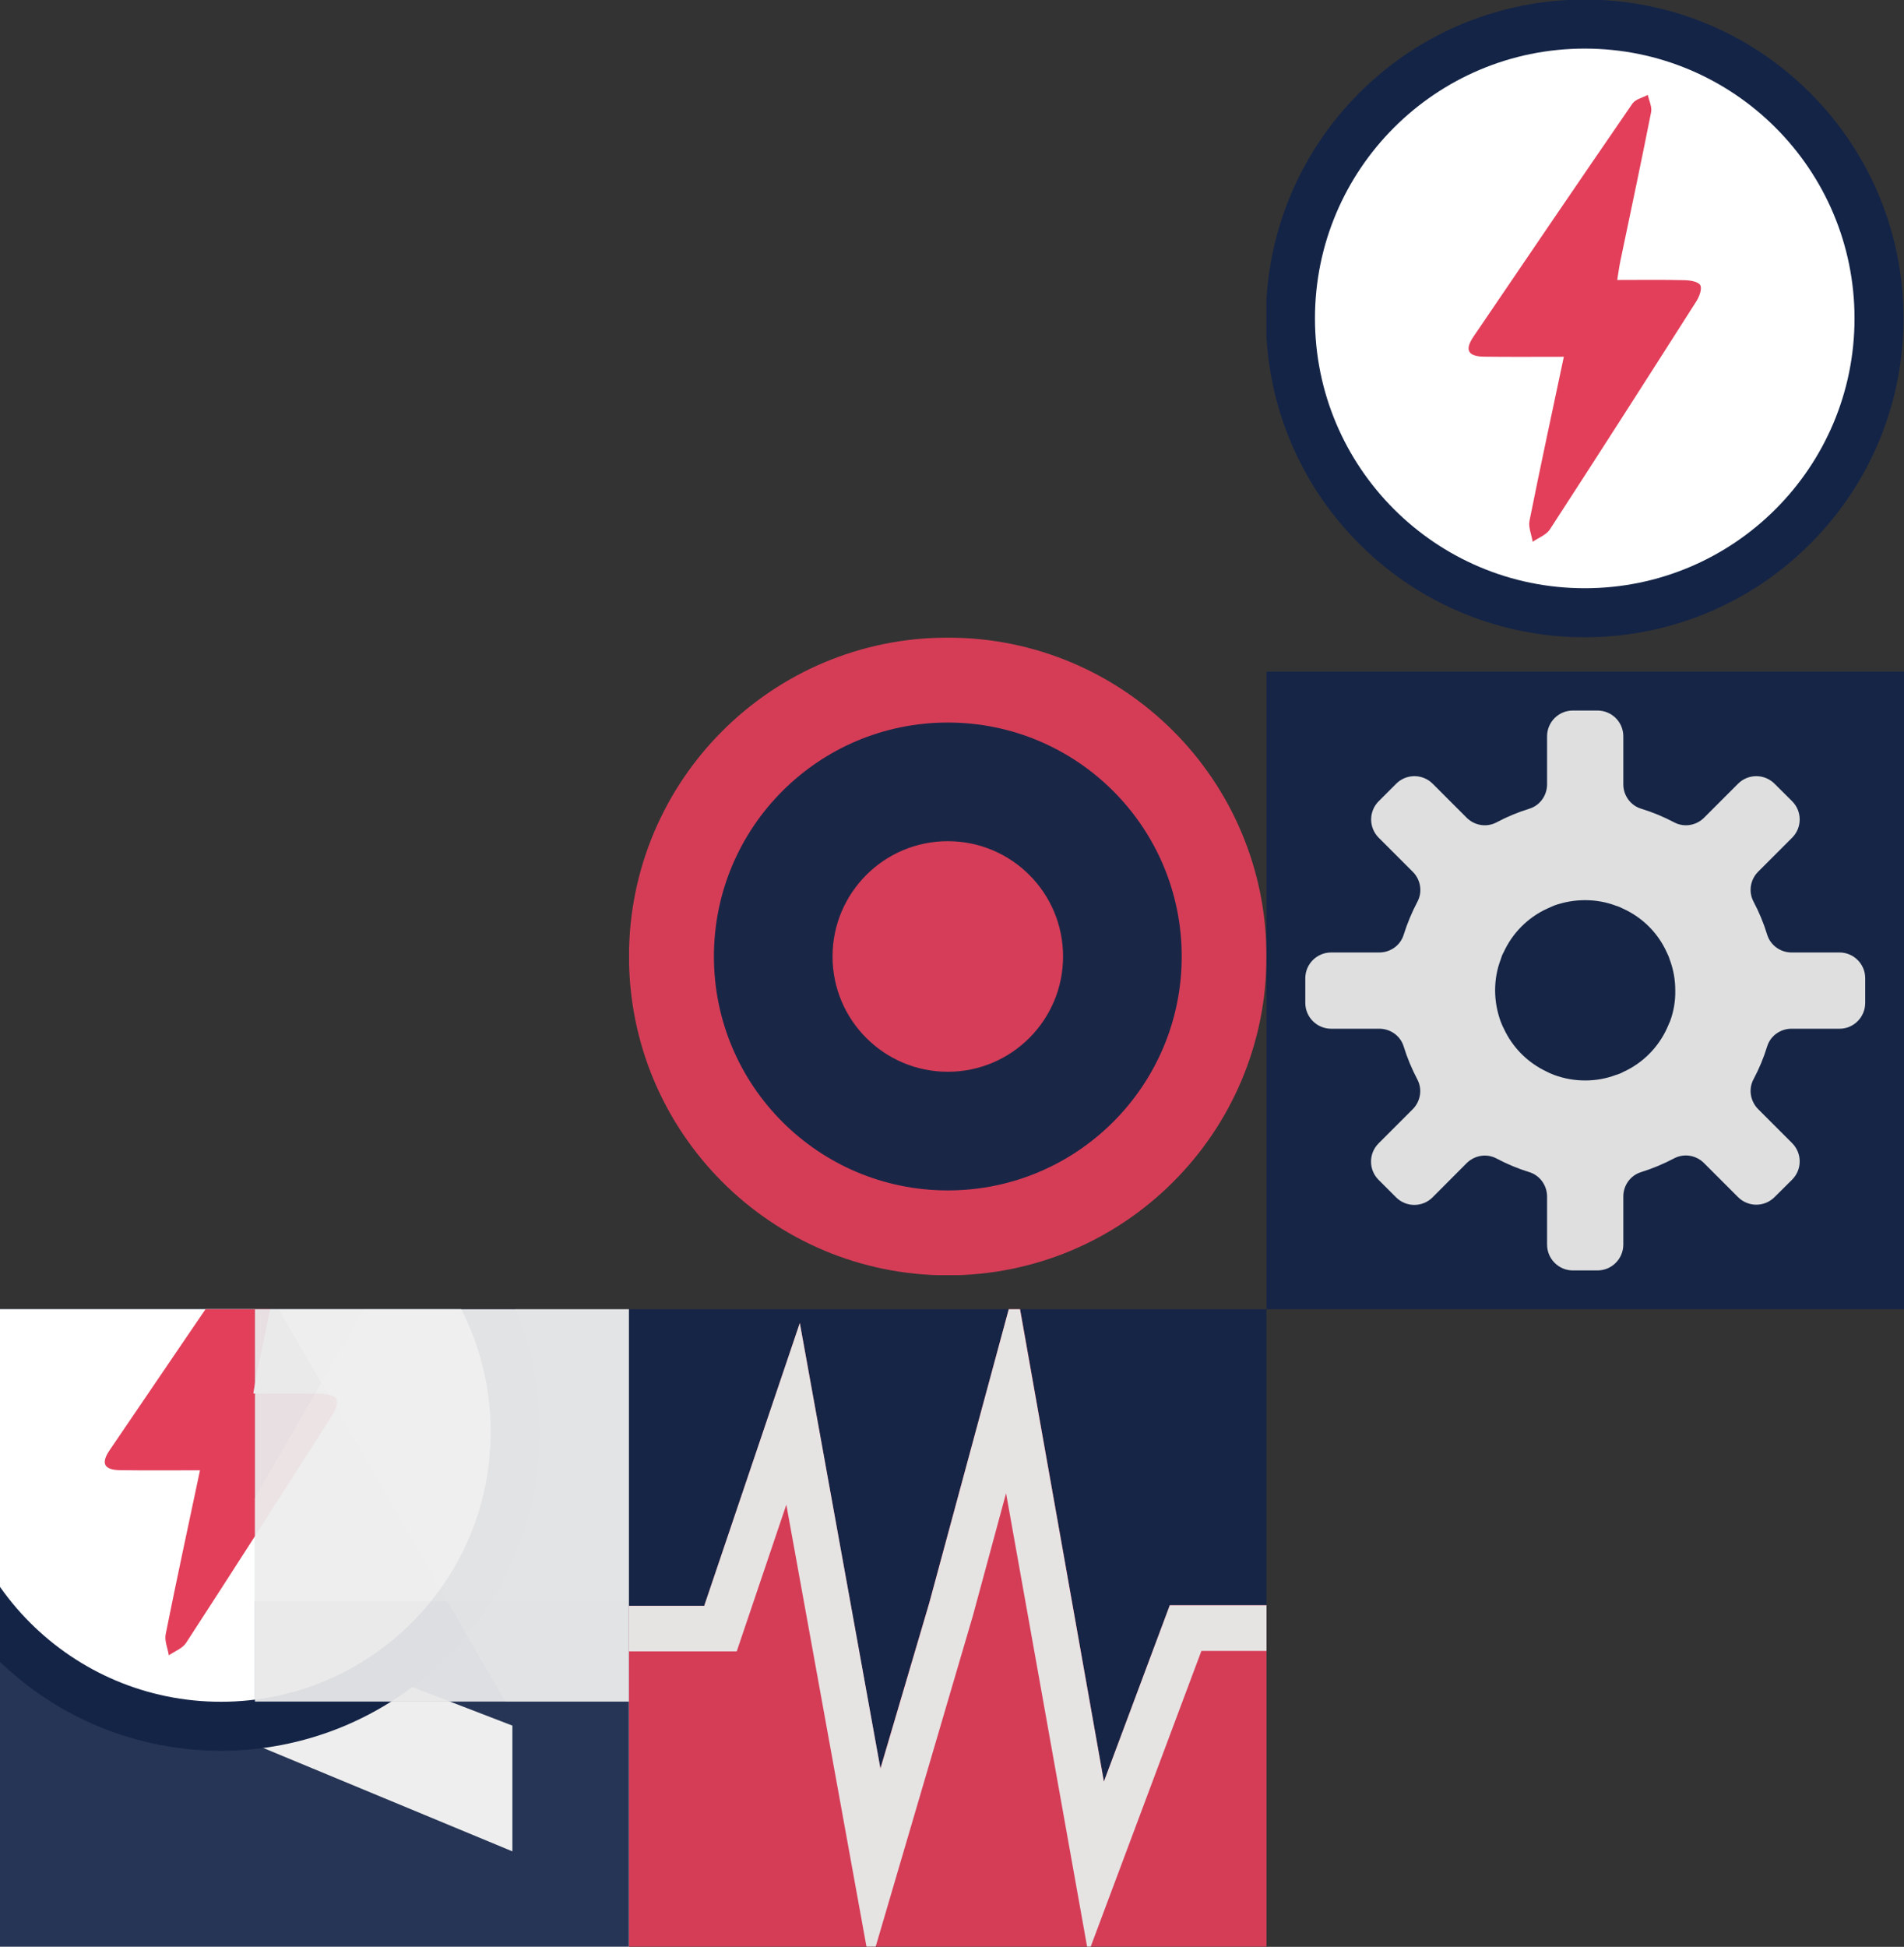 <svg width="224" height="229" viewBox="0 0 224 229" fill="none" xmlns="http://www.w3.org/2000/svg">
<rect x="0" y="0" width="224" height="229" fill="#333333" stroke="none"/>
<g clip-path="url(#clip0)">
<path d="M74 154H-1V229H74V154Z" fill="#EEEEEE"/>
<g opacity="0.97">
<g opacity="0.97">
<path opacity="0.97" d="M-1 229H74V154H-1V229ZM60.267 180.685L31.347 191.837L60.281 202.977V217.768L12.68 198.016V185.593L60.267 165.827V180.685Z" fill="#142447"/>
</g>
</g>
<g clip-path="url(#clip1)">
<path d="M52.507 194.954C67.154 180.307 67.154 156.56 52.507 141.913C37.859 127.265 14.112 127.265 -0.535 141.913C-15.182 156.56 -15.182 180.307 -0.535 194.954C14.112 209.601 37.859 209.601 52.507 194.954Z" fill="#142447"/>
<path d="M25.989 200.172C43.517 200.172 57.727 185.962 57.727 168.434C57.727 150.905 43.517 136.695 25.989 136.695C8.46 136.695 -5.75 150.905 -5.75 168.434C-5.75 185.962 8.46 200.172 25.989 200.172Z" fill="white"/>
<path d="M23.528 172.945C20.221 172.945 17.178 172.972 14.135 172.932C12.256 172.905 11.833 172.151 12.891 170.59C19.109 161.435 25.327 152.28 31.598 143.165C31.956 142.649 32.789 142.477 33.411 142.146C33.556 142.834 33.927 143.562 33.794 144.183C32.643 150.018 31.4 155.839 30.183 161.673C30.05 162.295 29.971 162.917 29.812 163.909C32.564 163.909 35.144 163.869 37.737 163.936C38.385 163.949 39.351 164.108 39.576 164.518C39.814 164.954 39.47 165.867 39.126 166.41C33.411 175.379 27.682 184.336 21.888 193.253C21.464 193.901 20.551 194.232 19.863 194.708C19.731 193.875 19.334 193.002 19.493 192.221C20.763 185.871 22.139 179.52 23.528 172.945Z" fill="#E33F5A"/>
</g>
<g clip-path="url(#clip2)">
<g opacity="0.97">
<g opacity="0.97">
<path opacity="0.97" d="M104.958 125.159H29.958V200.159H104.958V125.159Z" fill="#142447"/>
<path opacity="0.97" d="M67.451 136.986V188.345" stroke="#EEEEEE" stroke-width="117.227" stroke-miterlimit="10"/>
<path opacity="0.97" d="M45.225 149.819L89.704 175.499" stroke="#EEEEEE" stroke-width="117.227" stroke-miterlimit="10"/>
<path opacity="0.97" d="M45.225 175.499L89.704 149.819" stroke="#EEEEEE" stroke-width="117.227" stroke-miterlimit="10"/>
</g>
</g>
</g>
</g>
<g clip-path="url(#clip3)">
<g opacity="0.97">
<g opacity="0.97">
<path opacity="0.97" d="M149 112.507C149 133.225 132.211 150.013 111.493 150.013C90.775 150.013 74 133.211 74 112.507C74 91.789 90.789 75 111.507 75C132.225 75 149 91.789 149 112.507Z" fill="#E33F5A"/>
<path opacity="0.97" d="M139.025 112.507C139.025 127.708 126.708 140.025 111.507 140.025C96.305 140.025 83.989 127.708 83.989 112.507C83.989 97.305 96.305 84.989 111.507 84.989C126.708 84.989 139.025 97.305 139.025 112.507Z" fill="#142447"/>
<path opacity="0.97" d="M125.067 112.507C125.067 119.995 118.995 126.067 111.507 126.067C104.018 126.067 97.946 119.995 97.946 112.507C97.946 105.019 104.018 98.946 111.507 98.946C118.995 98.946 125.067 105.005 125.067 112.507Z" fill="#E33F5A"/>
</g>
</g>
</g>
<g opacity="0.97">
<g opacity="0.97">
<path opacity="0.97" d="M149 154V188.821H137.622L129.87 209.565L120.013 154H149Z" fill="#142447"/>
<path opacity="0.97" d="M118.677 154L109.31 188.583L103.569 208.031L94.096 155.627L82.851 188.887H74V154H118.677Z" fill="#142447"/>
<path opacity="0.97" d="M149 188.821V229H74V188.887H82.851L94.096 155.627L103.569 208.031L109.31 188.583L118.677 154H120.013L129.87 209.565L137.622 188.821H149Z" fill="#E33F5A"/>
<path opacity="0.97" d="M128.309 229L141.34 194.192H149V188.821H137.622L129.87 209.565L120 154H118.677L109.324 188.57L103.582 208.031L94.096 155.614L82.851 188.887H74V194.245H86.674L92.509 176.993L101.941 229H103.013L114.457 190.051L118.36 175.644L127.898 229H128.309Z" fill="#F1F1F2"/>
</g>
</g>
<g opacity="0.97">
<g opacity="0.97">
<path opacity="0.97" d="M224 79H149V154H224V79Z" fill="#142447"/>
<path opacity="0.97" d="M219.436 117.962V115.065C219.436 113.384 218.073 112.035 216.406 112.035H210.77C209.46 112.035 208.283 111.188 207.899 109.931C207.489 108.582 206.947 107.285 206.298 106.055C205.677 104.891 205.915 103.462 206.841 102.536L210.836 98.54C212.027 97.35 212.027 95.431 210.836 94.241L208.772 92.19C207.582 90.999 205.663 90.999 204.473 92.19L200.477 96.186C199.551 97.112 198.122 97.35 196.958 96.728C195.728 96.08 194.431 95.537 193.082 95.127C191.825 94.743 190.978 93.566 190.978 92.256V86.607C190.978 84.927 189.616 83.578 187.935 83.578H185.038C183.358 83.578 182.008 84.94 182.008 86.607V92.256C182.008 93.566 181.175 94.743 179.918 95.127C178.582 95.537 177.285 96.08 176.068 96.728C174.904 97.35 173.475 97.112 172.549 96.186L168.554 92.19C167.363 90.999 165.445 90.999 164.254 92.19L162.203 94.241C161.013 95.431 161.013 97.35 162.203 98.54L166.212 102.549C167.138 103.475 167.376 104.904 166.754 106.068C166.106 107.299 165.564 108.595 165.14 109.945C164.757 111.201 163.579 112.035 162.27 112.035H156.607C154.927 112.035 153.564 113.398 153.564 115.065V117.962C153.564 119.642 154.927 121.005 156.607 121.005H162.27C163.579 121.005 164.757 121.838 165.14 123.095C165.551 124.431 166.093 125.728 166.741 126.958C167.363 128.122 167.125 129.551 166.199 130.477L162.19 134.486C160.999 135.677 160.999 137.595 162.19 138.786L164.241 140.836C165.431 142.027 167.35 142.027 168.54 140.836L172.549 136.814C173.488 135.888 174.904 135.65 176.068 136.272C177.285 136.92 178.582 137.463 179.918 137.873C181.162 138.256 182.008 139.434 182.008 140.744V146.393C182.008 148.073 183.371 149.436 185.038 149.436H187.935C189.616 149.436 190.978 148.073 190.978 146.393V140.744C190.978 139.434 191.812 138.256 193.069 137.873C194.418 137.449 195.715 136.907 196.945 136.259C198.109 135.637 199.538 135.875 200.464 136.801L204.473 140.81C205.663 142.001 207.582 142.001 208.772 140.81L210.836 138.759C212.027 137.569 212.027 135.65 210.836 134.46L206.841 130.464C205.915 129.525 205.677 128.096 206.298 126.945C206.947 125.728 207.489 124.431 207.899 123.095C208.283 121.838 209.46 121.005 210.77 121.005H216.419C218.086 121.005 219.436 119.642 219.436 117.962ZM196.482 120.118C196.363 120.409 196.231 120.7 196.098 120.992C195.066 123.227 193.254 125.053 190.978 126.085C190.714 126.244 190.423 126.35 190.105 126.442C188.981 126.866 187.777 127.09 186.493 127.09C185.21 127.09 184.006 126.866 182.882 126.455C182.591 126.336 182.299 126.231 182.008 126.072C179.773 125.04 177.947 123.227 176.915 120.978C176.756 120.687 176.65 120.396 176.531 120.105C176.134 118.981 175.896 117.777 175.896 116.493C175.896 115.21 176.121 114.006 176.545 112.882C176.637 112.564 176.743 112.273 176.902 112.008C177.934 109.746 179.759 107.92 181.995 106.889C182.286 106.756 182.577 106.624 182.868 106.505C183.993 106.108 185.21 105.883 186.48 105.883C187.763 105.883 188.967 106.108 190.092 106.531C190.409 106.624 190.7 106.756 190.965 106.889C193.227 107.92 195.053 109.733 196.085 112.008C196.217 112.273 196.35 112.564 196.442 112.882C196.866 114.006 197.09 115.223 197.09 116.493C197.117 117.79 196.892 119.007 196.482 120.118Z" fill="#EEEEEE"/>
</g>
</g>
<g clip-path="url(#clip4)">
<path d="M212.958 63.974C227.605 49.327 227.605 25.579 212.958 10.932C198.311 -3.715 174.563 -3.715 159.916 10.932C145.269 25.579 145.269 49.327 159.916 63.974C174.563 78.621 198.311 78.621 212.958 63.974Z" fill="#142447"/>
<path d="M186.44 69.192C203.969 69.192 218.179 54.982 218.179 37.454C218.179 19.925 203.969 5.715 186.44 5.715C168.912 5.715 154.702 19.925 154.702 37.454C154.702 54.982 168.912 69.192 186.44 69.192Z" fill="white"/>
<path d="M183.98 41.965C180.672 41.965 177.629 41.992 174.587 41.952C172.708 41.925 172.285 41.171 173.343 39.61C179.561 30.455 185.779 21.3 192.05 12.185C192.407 11.669 193.241 11.497 193.862 11.166C194.008 11.854 194.378 12.582 194.246 13.203C193.095 19.038 191.851 24.859 190.634 30.693C190.502 31.315 190.423 31.937 190.264 32.929C193.016 32.929 195.596 32.889 198.189 32.956C198.837 32.969 199.803 33.127 200.028 33.538C200.266 33.974 199.922 34.887 199.578 35.429C193.862 44.399 188.134 53.356 182.339 62.273C181.916 62.921 181.003 63.252 180.315 63.728C180.183 62.895 179.786 62.022 179.945 61.241C181.215 54.891 182.591 48.54 183.98 41.965Z" fill="#E33F5A"/>
</g>
<defs>
<clipPath id="clip0">
<rect width="75" height="75" fill="white" transform="translate(-1 154)"/>
</clipPath>
<clipPath id="clip1">
<rect width="75" height="75" fill="white" transform="translate(-11.452 130.98)"/>
</clipPath>
<clipPath id="clip2">
<rect width="75" height="75" fill="white" transform="translate(29.958 125.159)"/>
</clipPath>
<clipPath id="clip3">
<rect width="75" height="75" fill="white" transform="translate(74 75)"/>
</clipPath>
<clipPath id="clip4">
<rect width="75" height="75" fill="white" transform="translate(149)"/>
</clipPath>
</defs>
</svg>
